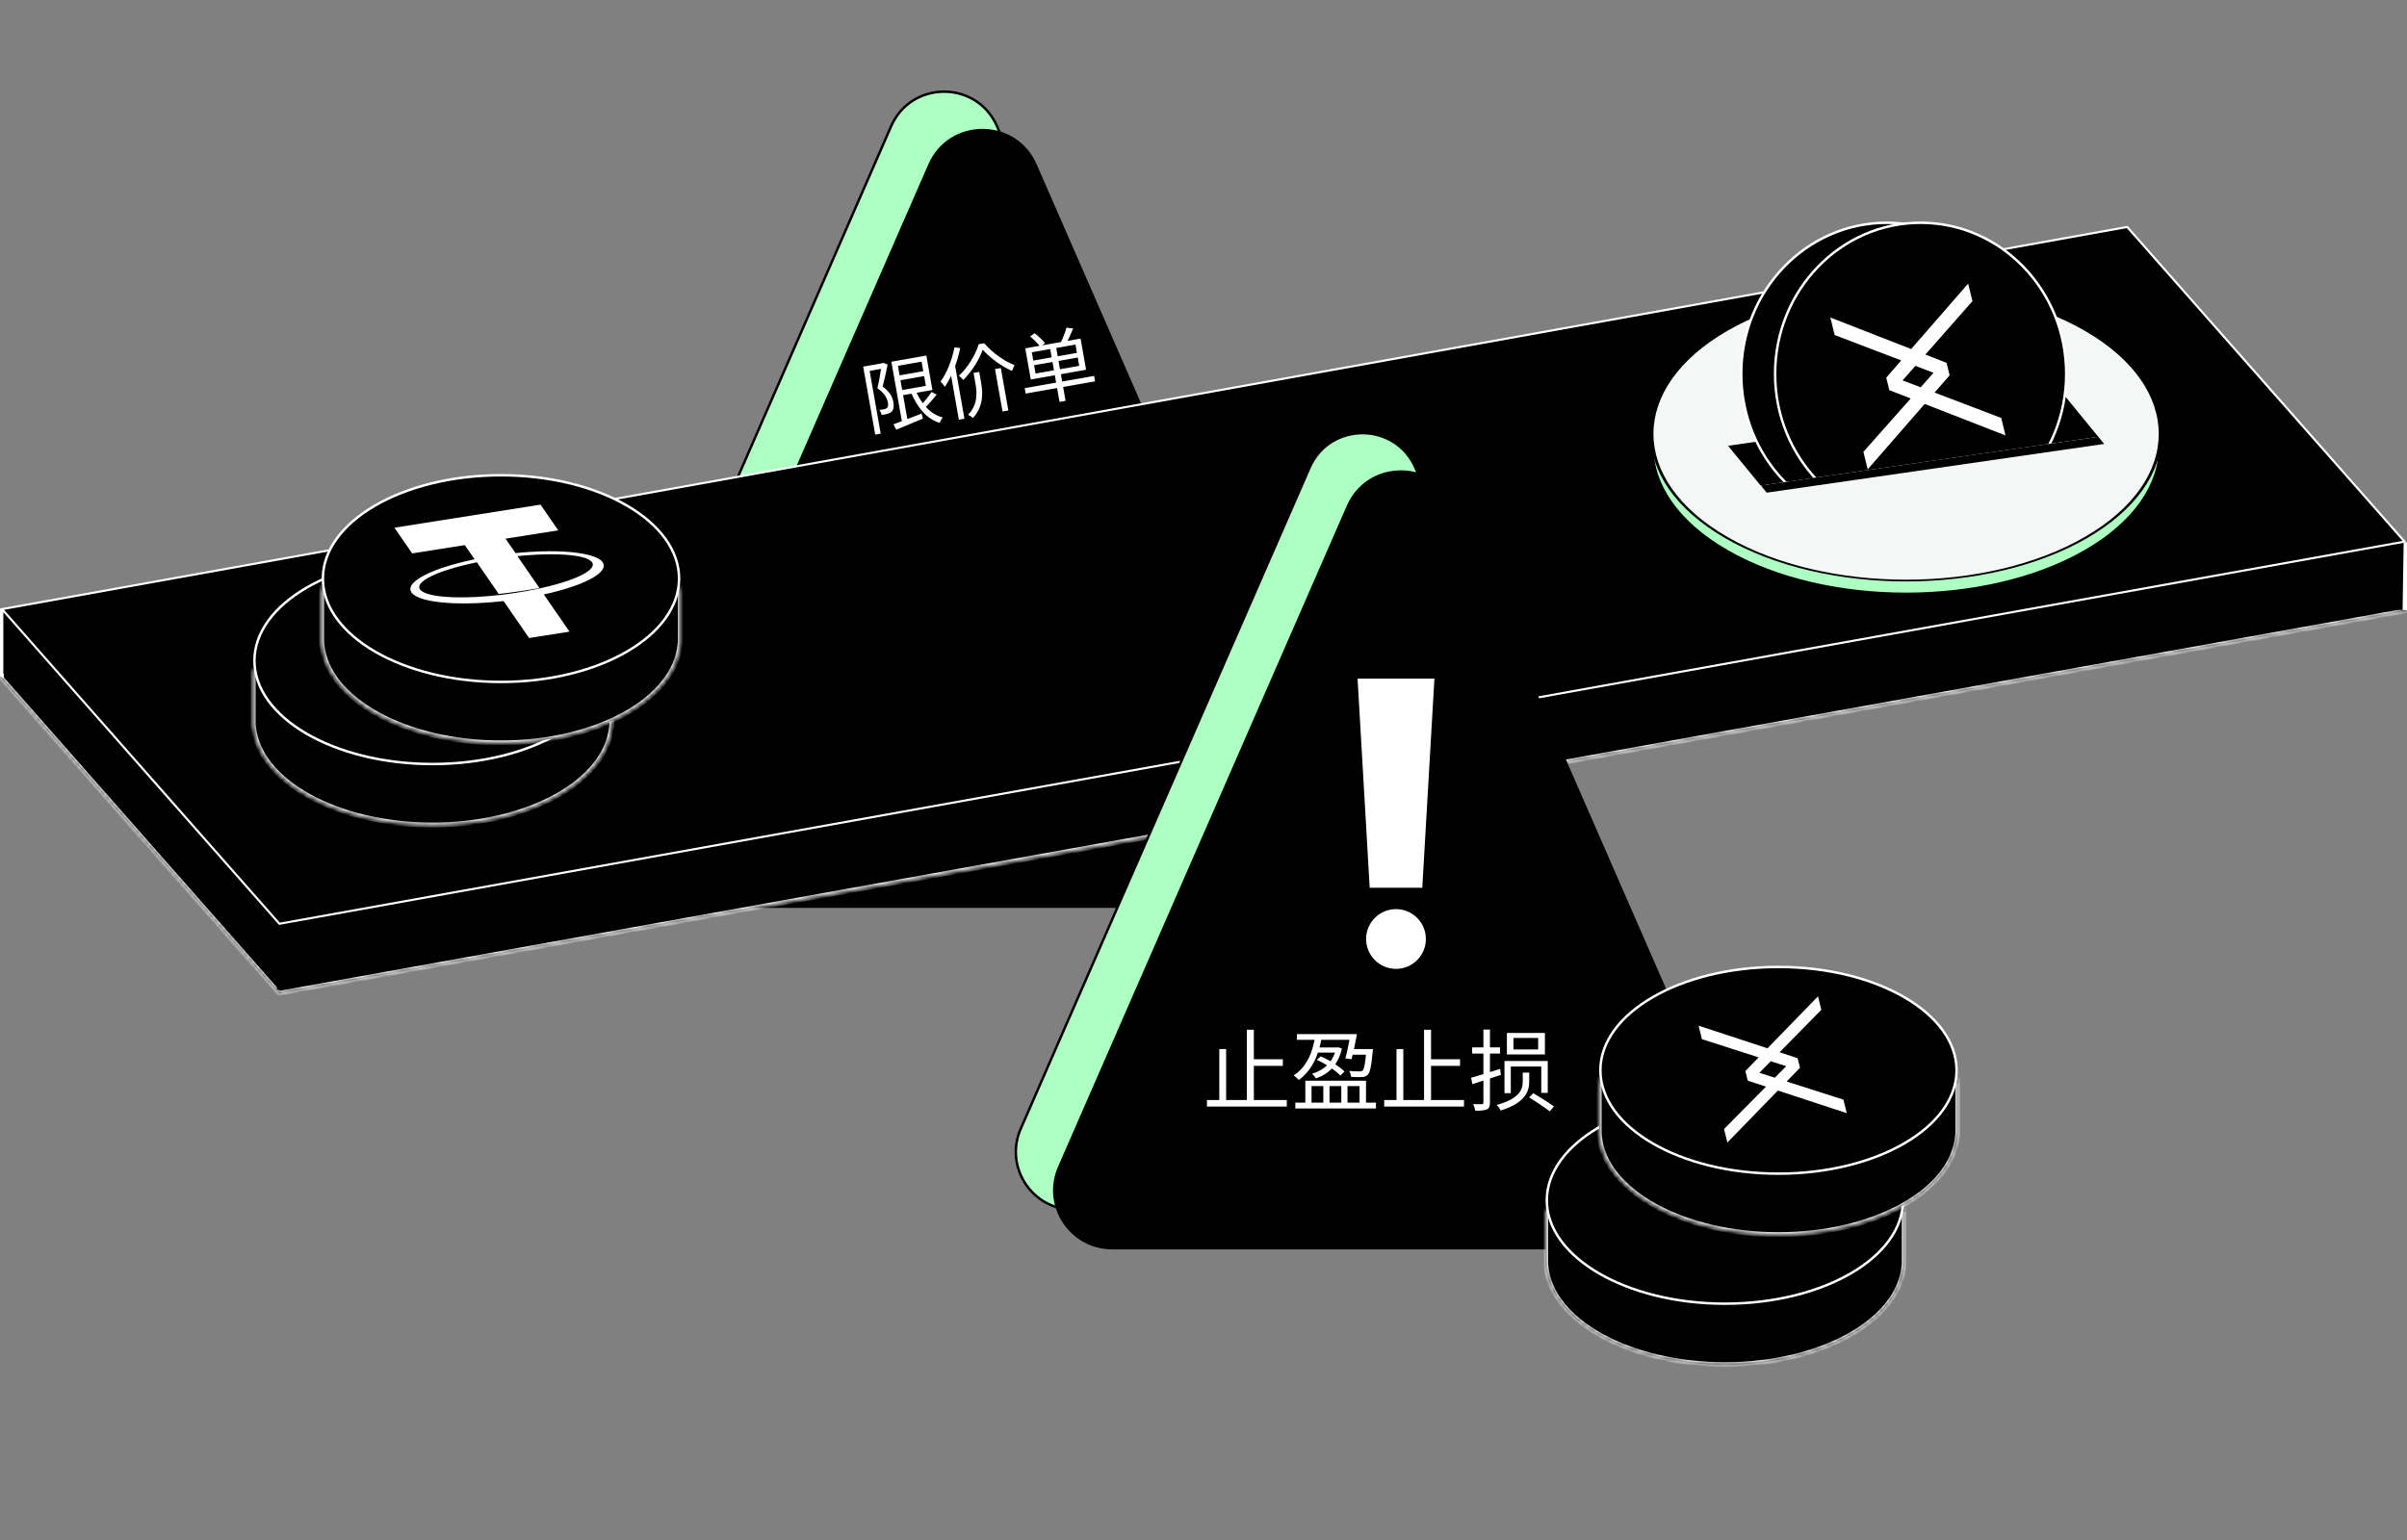 <svg width="489" height="313" viewBox="0 0 489 313" fill="none" xmlns="http://www.w3.org/2000/svg">
<rect x="0" y="0" width="489" height="313" fill="#808080" stroke="none"/>
<path d="M181.027 25.675C185.131 16.279 198.459 16.279 202.563 25.675L261.225 159.993C264.615 167.755 258.928 176.445 250.457 176.445H133.133C124.663 176.445 118.975 167.755 122.365 159.993L181.027 25.675Z" fill="#AEFFC2" stroke="black" stroke-width="0.5"/>
<path d="M188.833 33.482C192.937 24.085 206.265 24.085 210.369 33.482L269.031 167.799C272.421 175.562 266.733 184.252 258.263 184.252H140.939C132.469 184.252 126.781 175.562 130.171 167.799L188.833 33.482Z" fill="black" stroke="black" stroke-width="0.5"/>
<path d="M182.291 76.368L188.168 75.331L188.343 76.324L182.466 77.361L182.291 76.368ZM181.499 86.24C182.904 85.733 185.108 84.872 187.236 84.042L187.498 85.068C185.593 85.875 183.563 86.705 182.096 87.321L181.499 86.24ZM181.087 73.51L182.238 73.307L184.446 85.818L183.296 86.021L181.087 73.51ZM181.765 73.391L188.194 72.256L189.428 79.252L183 80.386L182.816 79.346L188.095 78.415L187.227 73.499L181.949 74.43L181.765 73.391ZM185.921 79.172C187.119 81.999 188.987 84.204 191.518 84.829C191.292 85.113 191.023 85.615 190.902 85.945C188.225 85.134 186.289 82.73 184.978 79.534L185.921 79.172ZM189.24 79.659L190.29 80.172C189.552 81.147 188.589 82.227 187.809 82.966L186.963 82.498C187.706 81.733 188.712 80.532 189.24 79.659ZM175.365 74.504L179.399 73.792L179.588 74.863L176.673 75.378L178.923 88.125L177.804 88.322L175.365 74.504ZM179.052 73.853L179.273 73.814L179.438 73.736L180.327 74.083C180.054 75.48 179.679 77.219 179.316 78.567C180.823 79.65 181.319 80.715 181.492 81.692C181.645 82.559 181.554 83.241 181.14 83.655C180.931 83.855 180.649 84.002 180.323 84.092C179.969 84.203 179.528 84.281 179.129 84.319C179.063 84.038 178.885 83.582 178.64 83.301C179.058 83.275 179.405 83.214 179.686 83.148C179.888 83.097 180.068 83.016 180.209 82.894C180.446 82.673 180.469 82.247 180.367 81.761C180.214 80.894 179.699 79.913 178.253 78.901C178.631 77.356 178.94 75.335 179.111 74.184L179.052 73.853ZM199.649 71.062C198.967 73.002 197.473 75.492 195.683 77.222C195.472 76.95 195.098 76.577 194.814 76.351C196.648 74.679 198.214 72.047 198.82 69.958L199.954 69.757C201.572 71.649 204.03 73.425 206.115 74.194C205.932 74.535 205.739 75.008 205.611 75.388C203.479 74.448 201.074 72.695 199.649 71.062ZM202.146 74.992L203.327 74.784L204.852 83.418L203.67 83.627L202.146 74.992ZM197.784 75.778L198.934 75.575L199.337 77.86C199.666 79.719 199.871 82.542 197.664 84.947C197.43 84.728 197.007 84.445 196.671 84.293C198.737 82.19 198.46 79.607 198.182 78.031L197.784 75.778ZM193.894 70.584L195.074 70.733C194.506 73.595 193.354 76.544 191.963 78.609C191.79 78.364 191.348 77.792 191.08 77.563C192.37 75.759 193.434 73.134 193.894 70.584ZM192.973 74.938L193.878 73.624L193.912 73.635L195.934 85.09L194.8 85.29L192.973 74.938ZM213.274 70.477L214.503 70.26L216.481 81.463L215.252 81.68L213.274 70.477ZM210.085 74.224L210.383 75.91L219.254 74.345L218.956 72.659L210.085 74.224ZM209.621 71.593L209.918 73.279L218.789 71.713L218.491 70.027L209.621 71.593ZM208.292 70.788L219.527 68.805L220.645 75.139L209.41 77.122L208.292 70.788ZM208.178 78.883L222.28 76.394L222.475 77.497L208.373 79.986L208.178 78.883ZM209.279 68.371L210.204 67.721C210.96 68.319 211.873 69.165 212.302 69.755L211.341 70.477C210.927 69.884 210.038 68.985 209.279 68.371ZM216.665 66.58L218.013 66.765C217.561 67.884 216.973 69.158 216.502 69.988L215.425 69.772C215.871 68.898 216.411 67.535 216.665 66.58Z" fill="white"/>
<mask id="path-4-inside-1_3712_4519" fill="white">
<path fill-rule="evenodd" clip-rule="evenodd" d="M0.75 137.387L0 137.522L56.672 201.877L489 124.121L432.328 59.766L14.066 134.992V123.955H0.107L0 137.364L0.75 137.387Z"/>
</mask>
<path fill-rule="evenodd" clip-rule="evenodd" d="M0.75 137.387L0 137.522L56.672 201.877L489 124.121L432.328 59.766L14.066 134.992V123.955H0.107L0 137.364L0.75 137.387Z" fill="black"/>
<path d="M0 137.522L-0.089 137.03L-0.961 137.187L-0.375 137.853L0 137.522ZM0.75 137.387L0.839 137.879L0.766 136.887L0.75 137.387ZM56.672 201.877L56.297 202.207L56.483 202.419L56.761 202.369L56.672 201.877ZM489 124.121L489.088 124.613L489.961 124.456L489.375 123.79L489 124.121ZM432.328 59.766L432.703 59.436L432.517 59.224L432.239 59.274L432.328 59.766ZM14.066 134.992H13.566V135.59L14.154 135.485L14.066 134.992ZM14.066 123.955H14.566V123.455H14.066V123.955ZM0.107 123.955V123.455H-0.389L-0.393 123.951L0.107 123.955ZM0 137.364L-0.5 137.36L-0.504 137.849L-0.015 137.864L0 137.364ZM0.089 138.014L0.839 137.879L0.662 136.895L-0.089 137.03L0.089 138.014ZM57.047 201.546L0.375 137.192L-0.375 137.853L56.297 202.207L57.047 201.546ZM488.911 123.628L56.584 201.385L56.761 202.369L489.088 124.613L488.911 123.628ZM431.953 60.097L488.625 124.451L489.375 123.79L432.703 59.436L431.953 60.097ZM14.154 135.485L432.416 60.258L432.239 59.274L13.977 134.5L14.154 135.485ZM13.566 123.955V134.992H14.566V123.955H13.566ZM0.107 124.455H14.066V123.455H0.107V124.455ZM0.5 137.368L0.607 123.959L-0.393 123.951L-0.5 137.36L0.5 137.368ZM0.766 136.887L0.015 136.864L-0.015 137.864L0.735 137.887L0.766 136.887Z" fill="white" mask="url(#path-4-inside-1_3712_4519)"/>
<path d="M0 123.663L0.677 123.954V137.796L0 137.473V123.663Z" fill="white"/>
<rect x="56.264" y="186.406" width="0.764" height="14.746" fill="black"/>
<rect x="475.883" y="110.076" width="12.867" height="13.842" fill="black"/>
<path d="M488.319 110.336L488.996 110.206L488.997 124.075L488.105 123.954L488.319 110.336Z" fill="white"/>
<rect x="0.411" y="0.143" width="438.765" height="85.251" transform="matrix(0.984 -0.177 0.661 0.75 -0.088 123.754)" fill="black" stroke="white" stroke-width="0.5"/>
<path d="M266.032 95.07C270.136 85.673 283.464 85.673 287.568 95.07L346.23 229.387C349.62 237.149 343.932 245.84 335.462 245.84H218.138C209.668 245.84 203.98 237.15 207.37 229.387L266.032 95.07Z" fill="#AEFFC2" stroke="black" stroke-width="0.5"/>
<path d="M273.839 102.877C277.943 93.481 291.271 93.481 295.375 102.877L354.037 237.194C357.427 244.957 351.739 253.647 343.269 253.647H225.945C217.474 253.647 211.787 244.957 215.177 237.194L273.839 102.877Z" fill="black" stroke="black" stroke-width="0.5"/>
<mask id="path-13-inside-2_3712_4519" fill="white">
<path fill-rule="evenodd" clip-rule="evenodd" d="M386.861 256.229C386.861 256.207 386.861 256.185 386.861 256.163C386.861 256.141 386.861 256.119 386.861 256.097V245.772H382.176C375.926 239.34 364.051 234.997 350.43 234.997C336.81 234.997 324.935 239.34 318.684 245.772H313.999V257.317H314.053C315.084 268.47 330.977 277.329 350.43 277.329C369.884 277.329 385.777 268.47 386.808 257.317H386.861V256.229Z"/>
</mask>
<path fill-rule="evenodd" clip-rule="evenodd" d="M386.861 256.229C386.861 256.207 386.861 256.185 386.861 256.163C386.861 256.141 386.861 256.119 386.861 256.097V245.772H382.176C375.926 239.34 364.051 234.997 350.43 234.997C336.81 234.997 324.935 239.34 318.684 245.772H313.999V257.317H314.053C315.084 268.47 330.977 277.329 350.43 277.329C369.884 277.329 385.777 268.47 386.808 257.317H386.861V256.229Z" fill="black"/>
<path d="M386.861 256.229L386.361 256.227V256.229H386.861ZM386.861 256.097H386.361L386.361 256.099L386.861 256.097ZM386.861 245.772H387.361V245.272H386.861V245.772ZM382.176 245.772L381.818 246.121L381.965 246.272H382.176V245.772ZM318.684 245.772V246.272H318.896L319.043 246.121L318.684 245.772ZM313.999 245.772V245.272H313.499V245.772H313.999ZM313.999 257.317H313.499V257.817H313.999V257.317ZM314.053 257.317L314.55 257.271L314.508 256.817H314.053V257.317ZM386.808 257.317V256.817H386.352L386.31 257.271L386.808 257.317ZM386.861 257.317V257.817H387.361V257.317H386.861ZM386.361 256.163C386.361 256.184 386.361 256.205 386.361 256.227L387.361 256.232C387.361 256.209 387.361 256.186 387.361 256.163H386.361ZM386.361 256.099C386.361 256.12 386.361 256.142 386.361 256.163H387.361C387.361 256.14 387.361 256.117 387.361 256.094L386.361 256.099ZM386.361 245.772V256.097H387.361V245.772H386.361ZM382.176 246.272H386.861V245.272H382.176V246.272ZM350.43 235.497C363.967 235.497 375.692 239.817 381.818 246.121L382.535 245.424C376.159 238.863 364.134 234.497 350.43 234.497V235.497ZM319.043 246.121C325.169 239.817 336.893 235.497 350.43 235.497V234.497C336.726 234.497 324.701 238.863 318.326 245.424L319.043 246.121ZM313.999 246.272H318.684V245.272H313.999V246.272ZM314.499 257.317V245.772H313.499V257.317H314.499ZM314.053 256.817H313.999V257.817H314.053V256.817ZM350.43 276.829C340.774 276.829 332.023 274.629 325.575 271.068C319.113 267.499 315.045 262.614 314.55 257.271L313.555 257.363C314.092 263.173 318.485 268.294 325.091 271.943C331.711 275.599 340.633 277.829 350.43 277.829V276.829ZM386.31 257.271C385.816 262.614 381.747 267.499 375.286 271.068C368.837 274.629 360.087 276.829 350.43 276.829V277.829C360.228 277.829 369.15 275.599 375.769 271.943C382.375 268.294 386.769 263.173 387.306 257.363L386.31 257.271ZM386.861 256.817H386.808V257.817H386.861V256.817ZM386.361 256.229V257.317H387.361V256.229H386.361Z" fill="white" mask="url(#path-13-inside-2_3712_4519)"/>
<path d="M386.61 243.933C386.61 249.675 382.618 254.92 376.064 258.744C369.515 262.563 360.453 264.934 350.429 264.934C340.405 264.934 331.342 262.563 324.794 258.744C318.24 254.92 314.248 249.675 314.248 243.933C314.248 238.19 318.24 232.945 324.794 229.121C331.342 225.302 340.405 222.931 350.429 222.931C360.453 222.931 369.515 225.302 376.064 229.121C382.618 232.945 386.61 238.19 386.61 243.933Z" fill="black" stroke="white" stroke-width="0.5"/>
<mask id="path-16-inside-3_3712_4519" fill="white">
<path fill-rule="evenodd" clip-rule="evenodd" d="M124.305 146.553C124.305 146.534 124.305 146.515 124.305 146.495C124.305 146.476 124.305 146.457 124.305 146.438V136.106H119.621C113.371 129.673 101.495 125.33 87.874 125.33C74.253 125.33 62.378 129.673 56.127 136.106H51.443V147.651H51.497C52.529 158.803 68.421 167.661 87.874 167.661C107.327 167.661 123.22 158.803 124.252 147.651H124.305V146.553Z"/>
</mask>
<path fill-rule="evenodd" clip-rule="evenodd" d="M124.305 146.553C124.305 146.534 124.305 146.515 124.305 146.495C124.305 146.476 124.305 146.457 124.305 146.438V136.106H119.621C113.371 129.673 101.495 125.33 87.874 125.33C74.253 125.33 62.378 129.673 56.127 136.106H51.443V147.651H51.497C52.529 158.803 68.421 167.661 87.874 167.661C107.327 167.661 123.22 158.803 124.252 147.651H124.305V146.553Z" fill="black"/>
<path d="M124.305 146.553L123.805 146.55V146.553H124.305ZM124.305 146.438H123.805L123.805 146.441L124.305 146.438ZM124.305 136.106H124.805V135.606H124.305V136.106ZM119.621 136.106L119.263 136.454L119.41 136.606H119.621V136.106ZM56.127 136.106V136.606H56.339L56.486 136.454L56.127 136.106ZM51.443 136.106V135.606H50.943V136.106H51.443ZM51.443 147.651H50.943V148.151H51.443V147.651ZM51.497 147.651L51.994 147.604L51.952 147.151H51.497V147.651ZM124.252 147.651V147.151H123.796L123.754 147.604L124.252 147.651ZM124.305 147.651V148.151H124.805V147.651H124.305ZM123.805 146.495C123.805 146.514 123.805 146.532 123.805 146.55L124.805 146.555C124.805 146.535 124.805 146.515 124.805 146.495H123.805ZM123.805 146.441C123.805 146.459 123.805 146.477 123.805 146.495H124.805C124.805 146.476 124.805 146.456 124.805 146.436L123.805 146.441ZM123.805 136.106V146.438H124.805V136.106H123.805ZM119.621 136.606H124.305V135.606H119.621V136.606ZM87.874 125.83C101.412 125.83 113.137 130.15 119.263 136.454L119.98 135.757C113.604 129.196 101.579 124.83 87.874 124.83V125.83ZM56.486 136.454C62.611 130.15 74.336 125.83 87.874 125.83V124.83C74.169 124.83 62.144 129.196 55.769 135.757L56.486 136.454ZM51.443 136.606H56.127V135.606H51.443V136.606ZM51.943 147.651V136.106H50.943V147.651H51.943ZM51.497 147.151H51.443V148.151H51.497V147.151ZM87.874 167.161C78.218 167.161 69.468 164.962 63.019 161.4C56.558 157.832 52.489 152.948 51.994 147.604L50.999 147.697C51.536 153.506 55.93 158.627 62.536 162.276C69.155 165.932 78.077 168.161 87.874 168.161V167.161ZM123.754 147.604C123.259 152.948 119.19 157.832 112.729 161.4C106.281 164.962 97.53 167.161 87.874 167.161V168.161C97.671 168.161 106.593 165.932 113.213 162.276C119.819 158.627 124.212 153.506 124.75 147.697L123.754 147.604ZM124.305 147.151H124.252V148.151H124.305V147.151ZM123.805 146.553V147.651H124.805V146.553H123.805Z" fill="white" mask="url(#path-16-inside-3_3712_4519)"/>
<path d="M124.055 134.266C124.055 140.008 120.063 145.253 113.509 149.077C106.961 152.896 97.898 155.267 87.874 155.267C77.85 155.267 68.788 152.896 62.24 149.077C55.685 145.253 51.693 140.008 51.693 134.266C51.693 128.523 55.685 123.278 62.24 119.454C68.788 115.635 77.85 113.264 87.874 113.264C97.898 113.264 106.961 115.635 113.509 119.454C120.063 123.278 124.055 128.523 124.055 134.266Z" fill="black" stroke="white" stroke-width="0.5"/>
<mask id="path-19-inside-4_3712_4519" fill="white">
<path fill-rule="evenodd" clip-rule="evenodd" d="M133.525 119.421H138.209V130.966H138.156C137.123 142.119 121.231 150.977 101.778 150.977C82.325 150.977 66.433 142.119 65.4 130.966H65.347V129.861C65.347 129.844 65.347 129.828 65.347 129.811C65.347 129.794 65.347 129.778 65.347 129.761V119.421H70.03C76.281 112.988 88.156 108.645 101.778 108.645C115.4 108.645 127.275 112.988 133.525 119.421Z"/>
</mask>
<path fill-rule="evenodd" clip-rule="evenodd" d="M133.525 119.421H138.209V130.966H138.156C137.123 142.119 121.231 150.977 101.778 150.977C82.325 150.977 66.433 142.119 65.4 130.966H65.347V129.861C65.347 129.844 65.347 129.828 65.347 129.811C65.347 129.794 65.347 129.778 65.347 129.761V119.421H70.03C76.281 112.988 88.156 108.645 101.778 108.645C115.4 108.645 127.275 112.988 133.525 119.421Z" fill="black"/>
<path d="M133.525 119.421L133.167 119.77L133.314 119.921H133.525V119.421ZM138.209 119.421H138.709V118.921H138.209V119.421ZM138.209 130.966V131.466H138.709V130.966H138.209ZM138.156 130.966V130.466H137.7L137.658 130.92L138.156 130.966ZM65.4 130.966L65.898 130.92L65.856 130.466H65.4V130.966ZM65.347 130.966H64.847V131.466H65.347V130.966ZM65.347 129.861H65.847L65.847 129.859L65.347 129.861ZM65.347 129.761L65.847 129.763V129.761H65.347ZM65.347 119.421V118.921H64.847V119.421H65.347ZM70.03 119.421V119.921H70.242L70.389 119.77L70.03 119.421ZM133.525 119.921H138.209V118.921H133.525V119.921ZM137.709 119.421V130.966H138.709V119.421H137.709ZM138.209 130.466H138.156V131.466H138.209V130.466ZM137.658 130.92C137.163 136.263 133.094 141.147 126.633 144.716C120.184 148.277 111.434 150.477 101.778 150.477V151.477C111.575 151.477 120.497 149.247 127.116 145.591C133.722 141.943 138.115 136.822 138.653 131.013L137.658 130.92ZM101.778 150.477C92.122 150.477 83.371 148.277 76.923 144.716C70.462 141.147 66.393 136.263 65.898 130.92L64.902 131.013C65.44 136.822 69.834 141.943 76.44 145.591C83.059 149.247 91.981 151.477 101.778 151.477V150.477ZM65.4 130.466H65.347V131.466H65.4V130.466ZM65.847 130.966V129.861H64.847V130.966H65.847ZM65.847 129.859C65.847 129.843 65.847 129.827 65.847 129.811H64.847C64.847 129.828 64.847 129.846 64.847 129.863L65.847 129.859ZM65.847 129.811C65.847 129.795 65.847 129.779 65.847 129.763L64.847 129.759C64.847 129.776 64.847 129.794 64.847 129.811H65.847ZM65.847 129.761V119.421H64.847V129.761H65.847ZM65.347 119.921H70.03V118.921H65.347V119.921ZM70.389 119.77C76.514 113.465 88.24 109.145 101.778 109.145V108.145C88.073 108.145 76.047 112.511 69.672 119.073L70.389 119.77ZM101.778 109.145C115.316 109.145 127.041 113.465 133.167 119.77L133.884 119.073C127.509 112.511 115.483 108.145 101.778 108.145V109.145Z" fill="white" mask="url(#path-19-inside-4_3712_4519)"/>
<path d="M137.959 117.582C137.959 123.325 133.967 128.57 127.412 132.393C120.864 136.213 111.802 138.583 101.778 138.583C91.754 138.583 82.691 136.213 76.143 132.393C69.589 128.57 65.597 123.325 65.597 117.582C65.597 111.839 69.589 106.594 76.143 102.771C82.691 98.951 91.754 96.581 101.778 96.581C111.802 96.581 120.864 98.951 127.412 102.771C133.967 106.594 137.959 111.839 137.959 117.582Z" fill="black" stroke="white" stroke-width="0.5"/>
<circle cx="42.41" cy="42.41" r="42.16" transform="matrix(0.866 0.5 -0.866 0.5 387.242 48.388)" fill="#AEFFC2" stroke="black" stroke-width="0.5"/>
<circle cx="42.41" cy="42.41" r="42.16" transform="matrix(0.866 0.5 -0.866 0.5 387.239 45.763)" fill="#F5F6F6" stroke="black" stroke-width="0.5"/>
<rect width="69.291" height="10.503" transform="matrix(0.99 -0.143 0.634 0.774 351.067 90.593)" fill="black"/>
<path d="M412.887 75.987C412.887 92.961 399.639 106.705 383.316 106.705C366.994 106.705 353.746 92.961 353.746 75.987C353.746 59.014 366.994 45.27 383.316 45.27C399.639 45.27 412.887 59.014 412.887 75.987Z" fill="black" stroke="white" stroke-width="0.5"/>
<path d="M419.768 75.987C419.768 92.961 406.52 106.705 390.198 106.705C373.875 106.705 360.627 92.961 360.627 75.987C360.627 59.014 373.875 45.27 390.198 45.27C406.52 45.27 419.768 59.014 419.768 75.987Z" fill="black" stroke="white" stroke-width="0.5"/>
<path fill-rule="evenodd" clip-rule="evenodd" d="M388.269 70.929L371.847 64.524L372.723 68.084L386.248 73.249L383.204 76.746L383.828 79.284L388.178 80.981L378.563 91.82L379.439 95.381L391.014 82.087L407.437 88.492L406.561 84.932L393.024 79.779L396.079 76.27L395.455 73.732L391.151 72.053L400.72 61.195L399.844 57.635L388.269 70.929ZM389.128 74.349L392.813 75.756L390.199 78.703L386.524 77.304L389.128 74.349Z" fill="white"/>
<rect width="69.291" height="10.503" transform="matrix(0.99 -0.143 0.634 0.774 357.545 98.689)" fill="#F5F6F6"/>
<rect width="69.244" height="1.881" transform="matrix(0.99 -0.143 0.634 0.774 357.731 98.663)" fill="black"/>
<rect width="69.291" height="10.503" transform="matrix(0.99 -0.143 0.634 0.774 356.755 103.828)" fill="#F5F6F6"/>
<mask id="path-31-inside-5_3712_4519" fill="white">
<path fill-rule="evenodd" clip-rule="evenodd" d="M393.056 219.348H397.741V230.893H397.687C396.656 242.045 380.763 250.904 361.31 250.904C341.856 250.904 325.964 242.045 324.932 230.893H324.879V229.791C324.879 229.774 324.879 229.756 324.879 229.738C324.879 229.72 324.879 229.703 324.879 229.685V219.348H329.563C335.814 212.915 347.689 208.572 361.31 208.572C374.931 208.572 386.806 212.915 393.056 219.348Z"/>
</mask>
<path fill-rule="evenodd" clip-rule="evenodd" d="M393.056 219.348H397.741V230.893H397.687C396.656 242.045 380.763 250.904 361.31 250.904C341.856 250.904 325.964 242.045 324.932 230.893H324.879V229.791C324.879 229.774 324.879 229.756 324.879 229.738C324.879 229.72 324.879 229.703 324.879 229.685V219.348H329.563C335.814 212.915 347.689 208.572 361.31 208.572C374.931 208.572 386.806 212.915 393.056 219.348Z" fill="black"/>
<path d="M393.056 219.348L392.698 219.696L392.845 219.848H393.056V219.348ZM397.741 219.348H398.241V218.848H397.741V219.348ZM397.741 230.893V231.393H398.241V230.893H397.741ZM397.687 230.893V230.393H397.232L397.19 230.847L397.687 230.893ZM324.932 230.893L325.43 230.847L325.388 230.393H324.932V230.893ZM324.879 230.893H324.379V231.393H324.879V230.893ZM324.879 229.791H325.379L325.379 229.789L324.879 229.791ZM324.879 229.685L325.379 229.687V229.685H324.879ZM324.879 219.348V218.848H324.379V219.348H324.879ZM329.563 219.348V219.848H329.775L329.922 219.696L329.563 219.348ZM393.056 219.848H397.741V218.848H393.056V219.848ZM397.241 219.348V230.893H398.241V219.348H397.241ZM397.741 230.393H397.687V231.393H397.741V230.393ZM397.19 230.847C396.695 236.19 392.626 241.074 386.165 244.643C379.717 248.205 370.966 250.404 361.31 250.404V251.404C371.107 251.404 380.029 249.174 386.649 245.518C393.255 241.87 397.648 236.748 398.185 230.939L397.19 230.847ZM361.31 250.404C351.653 250.404 342.903 248.205 336.455 244.643C329.993 241.074 325.924 236.19 325.43 230.847L324.434 230.939C324.972 236.748 329.365 241.87 335.971 245.518C342.59 249.174 351.513 251.404 361.31 251.404V250.404ZM324.932 230.393H324.879V231.393H324.932V230.393ZM325.379 230.893V229.791H324.379V230.893H325.379ZM325.379 229.789C325.379 229.772 325.379 229.755 325.379 229.738H324.379C324.379 229.757 324.379 229.775 324.379 229.793L325.379 229.789ZM325.379 229.738C325.379 229.721 325.379 229.704 325.379 229.687L324.379 229.683C324.379 229.701 324.379 229.72 324.379 229.738H325.379ZM325.379 229.685V219.348H324.379V229.685H325.379ZM324.879 219.848H329.563V218.848H324.879V219.848ZM329.922 219.696C336.048 213.392 347.772 209.072 361.31 209.072V208.072C347.605 208.072 335.58 212.438 329.205 218.999L329.922 219.696ZM361.31 209.072C374.847 209.072 386.572 213.392 392.698 219.696L393.415 218.999C387.039 212.438 375.014 208.072 361.31 208.072V209.072Z" fill="white" mask="url(#path-31-inside-5_3712_4519)"/>
<path d="M397.492 217.507C397.492 223.25 393.5 228.495 386.945 232.318C380.397 236.138 371.335 238.509 361.311 238.509C351.287 238.509 342.224 236.138 335.676 232.318C329.122 228.495 325.13 223.25 325.13 217.507C325.13 211.765 329.122 206.52 335.676 202.696C342.224 198.876 351.287 196.506 361.311 196.506C371.335 196.506 380.397 198.876 386.945 202.696C393.5 206.52 397.492 211.765 397.492 217.507Z" fill="black" stroke="white" stroke-width="0.5"/>
<rect width="30.042" height="6.347" transform="matrix(0.988 -0.156 0.568 0.823 80.129 107.239)" fill="white"/>
<rect width="25.875" height="8.309" transform="matrix(-0.568 -0.823 0.988 -0.156 107.489 129.658)" fill="white"/>
<ellipse cx="19.651" cy="5.253" rx="19.651" ry="5.253" transform="matrix(0.988 -0.156 0.568 0.823 80.617 116.071)" fill="white"/>
<ellipse cx="17.686" cy="4.128" rx="17.686" ry="4.128" transform="matrix(0.988 -0.156 0.568 0.823 82.984 116.382)" fill="black"/>
<path d="M101.315 120.703L92.802 108.354L101.009 107.054L109.599 119.515C109.599 119.515 107.103 119.91 105.496 120.165C103.888 120.419 101.315 120.703 101.315 120.703Z" fill="white"/>
<path d="M254.027 215.261H260.615V216.611H254.027V215.261ZM245.207 223.541H261.425V224.873H245.207V223.541ZM253.307 209.267H254.729V224.225H253.307V209.267ZM247.709 213.191H249.095V224.171H247.709V213.191ZM263.153 224.081H279.533V225.269H263.153V224.081ZM263.477 210.149H274.763V211.319H263.477V210.149ZM265.187 219.617H277.517V224.693H276.203V220.715H273.755V224.693H272.495V220.715H270.101V224.693H268.841V220.715H266.447V224.693H265.187V219.617ZM274.385 213.191H278.057V214.343H274.043L274.385 213.191ZM267.401 212.867H271.793V213.911H266.987L267.401 212.867ZM277.589 213.191H278.921C278.921 213.191 278.903 213.569 278.867 213.767C278.597 216.719 278.345 217.943 277.877 218.393C277.553 218.735 277.211 218.843 276.689 218.879C276.239 218.915 275.393 218.897 274.493 218.843C274.457 218.465 274.295 217.979 274.097 217.637C274.979 217.727 275.843 217.727 276.167 217.727C276.455 217.727 276.653 217.727 276.797 217.565C277.139 217.241 277.373 216.143 277.589 213.371V213.191ZM267.221 210.365L268.571 210.545C267.905 214.649 266.429 217.601 263.873 219.473C263.657 219.239 263.135 218.753 262.811 218.555C265.349 216.899 266.681 214.109 267.221 210.365ZM271.451 212.867H271.703L271.919 212.849L272.621 213.083C271.829 216.503 269.921 218.249 267.329 219.167C267.185 218.879 266.789 218.429 266.555 218.213C268.985 217.457 270.785 215.927 271.451 213.065V212.867ZM267.527 215.387L268.319 214.667C270.065 215.405 272.117 216.737 273.143 217.745L272.315 218.573C271.307 217.529 269.309 216.179 267.527 215.387ZM274.367 210.149H275.681C275.375 211.823 274.925 213.929 274.583 215.261L273.323 215.081C273.683 213.785 274.097 211.733 274.367 210.149ZM290.027 215.261H296.615V216.611H290.027V215.261ZM281.207 223.541H297.425V224.873H281.207V223.541ZM289.307 209.267H290.729V224.225H289.307V209.267ZM283.709 213.191H285.095V224.171H283.709V213.191ZM298.865 219.023C300.341 218.627 302.573 217.925 304.751 217.223L304.931 218.447C302.897 219.113 300.755 219.797 299.117 220.319L298.865 219.023ZM299.081 212.849H304.751V214.109H299.081V212.849ZM301.367 209.231H302.699V224.063C302.699 224.837 302.537 225.233 302.069 225.449C301.619 225.665 300.881 225.719 299.711 225.719C299.657 225.359 299.477 224.765 299.297 224.369C300.089 224.405 300.827 224.405 301.043 224.387C301.259 224.387 301.367 224.315 301.367 224.045V209.231ZM307.469 210.941V213.263H312.491V210.941H307.469ZM306.137 209.915H313.859V214.289H306.137V209.915ZM309.359 217.979H310.673V219.779C310.673 221.669 310.007 224.063 304.895 225.683C304.733 225.359 304.373 224.837 304.067 224.549C308.945 223.217 309.359 221.183 309.359 219.761V217.979ZM310.673 223.019L311.483 222.155C312.851 222.965 314.741 224.135 315.695 224.855L314.849 225.845C313.913 225.107 312.059 223.883 310.673 223.019ZM305.651 215.621H314.435V222.101H313.121V216.737H306.929V222.155H305.651V215.621Z" fill="white"/>
<path fill-rule="evenodd" clip-rule="evenodd" d="M359.078 213.036L345.086 208.441L345.76 211.181L357.287 214.879L354.587 217.657L355.068 219.61L358.774 220.827L350.253 229.443L350.927 232.183L361.191 221.621L375.183 226.215L374.509 223.475L362.973 219.787L365.681 216.999L365.201 215.046L361.534 213.842L370.015 205.212L369.341 202.474L359.078 213.036ZM359.741 215.667L362.881 216.674L360.565 219.017L357.433 218.015L359.741 215.667Z" fill="white"/>
<path d="M275.8 137.91H291.413L288.948 180.413H278.265L275.8 137.91Z" fill="white"/>
<circle cx="283.607" cy="190.821" r="6.072" fill="white"/>
</svg>
